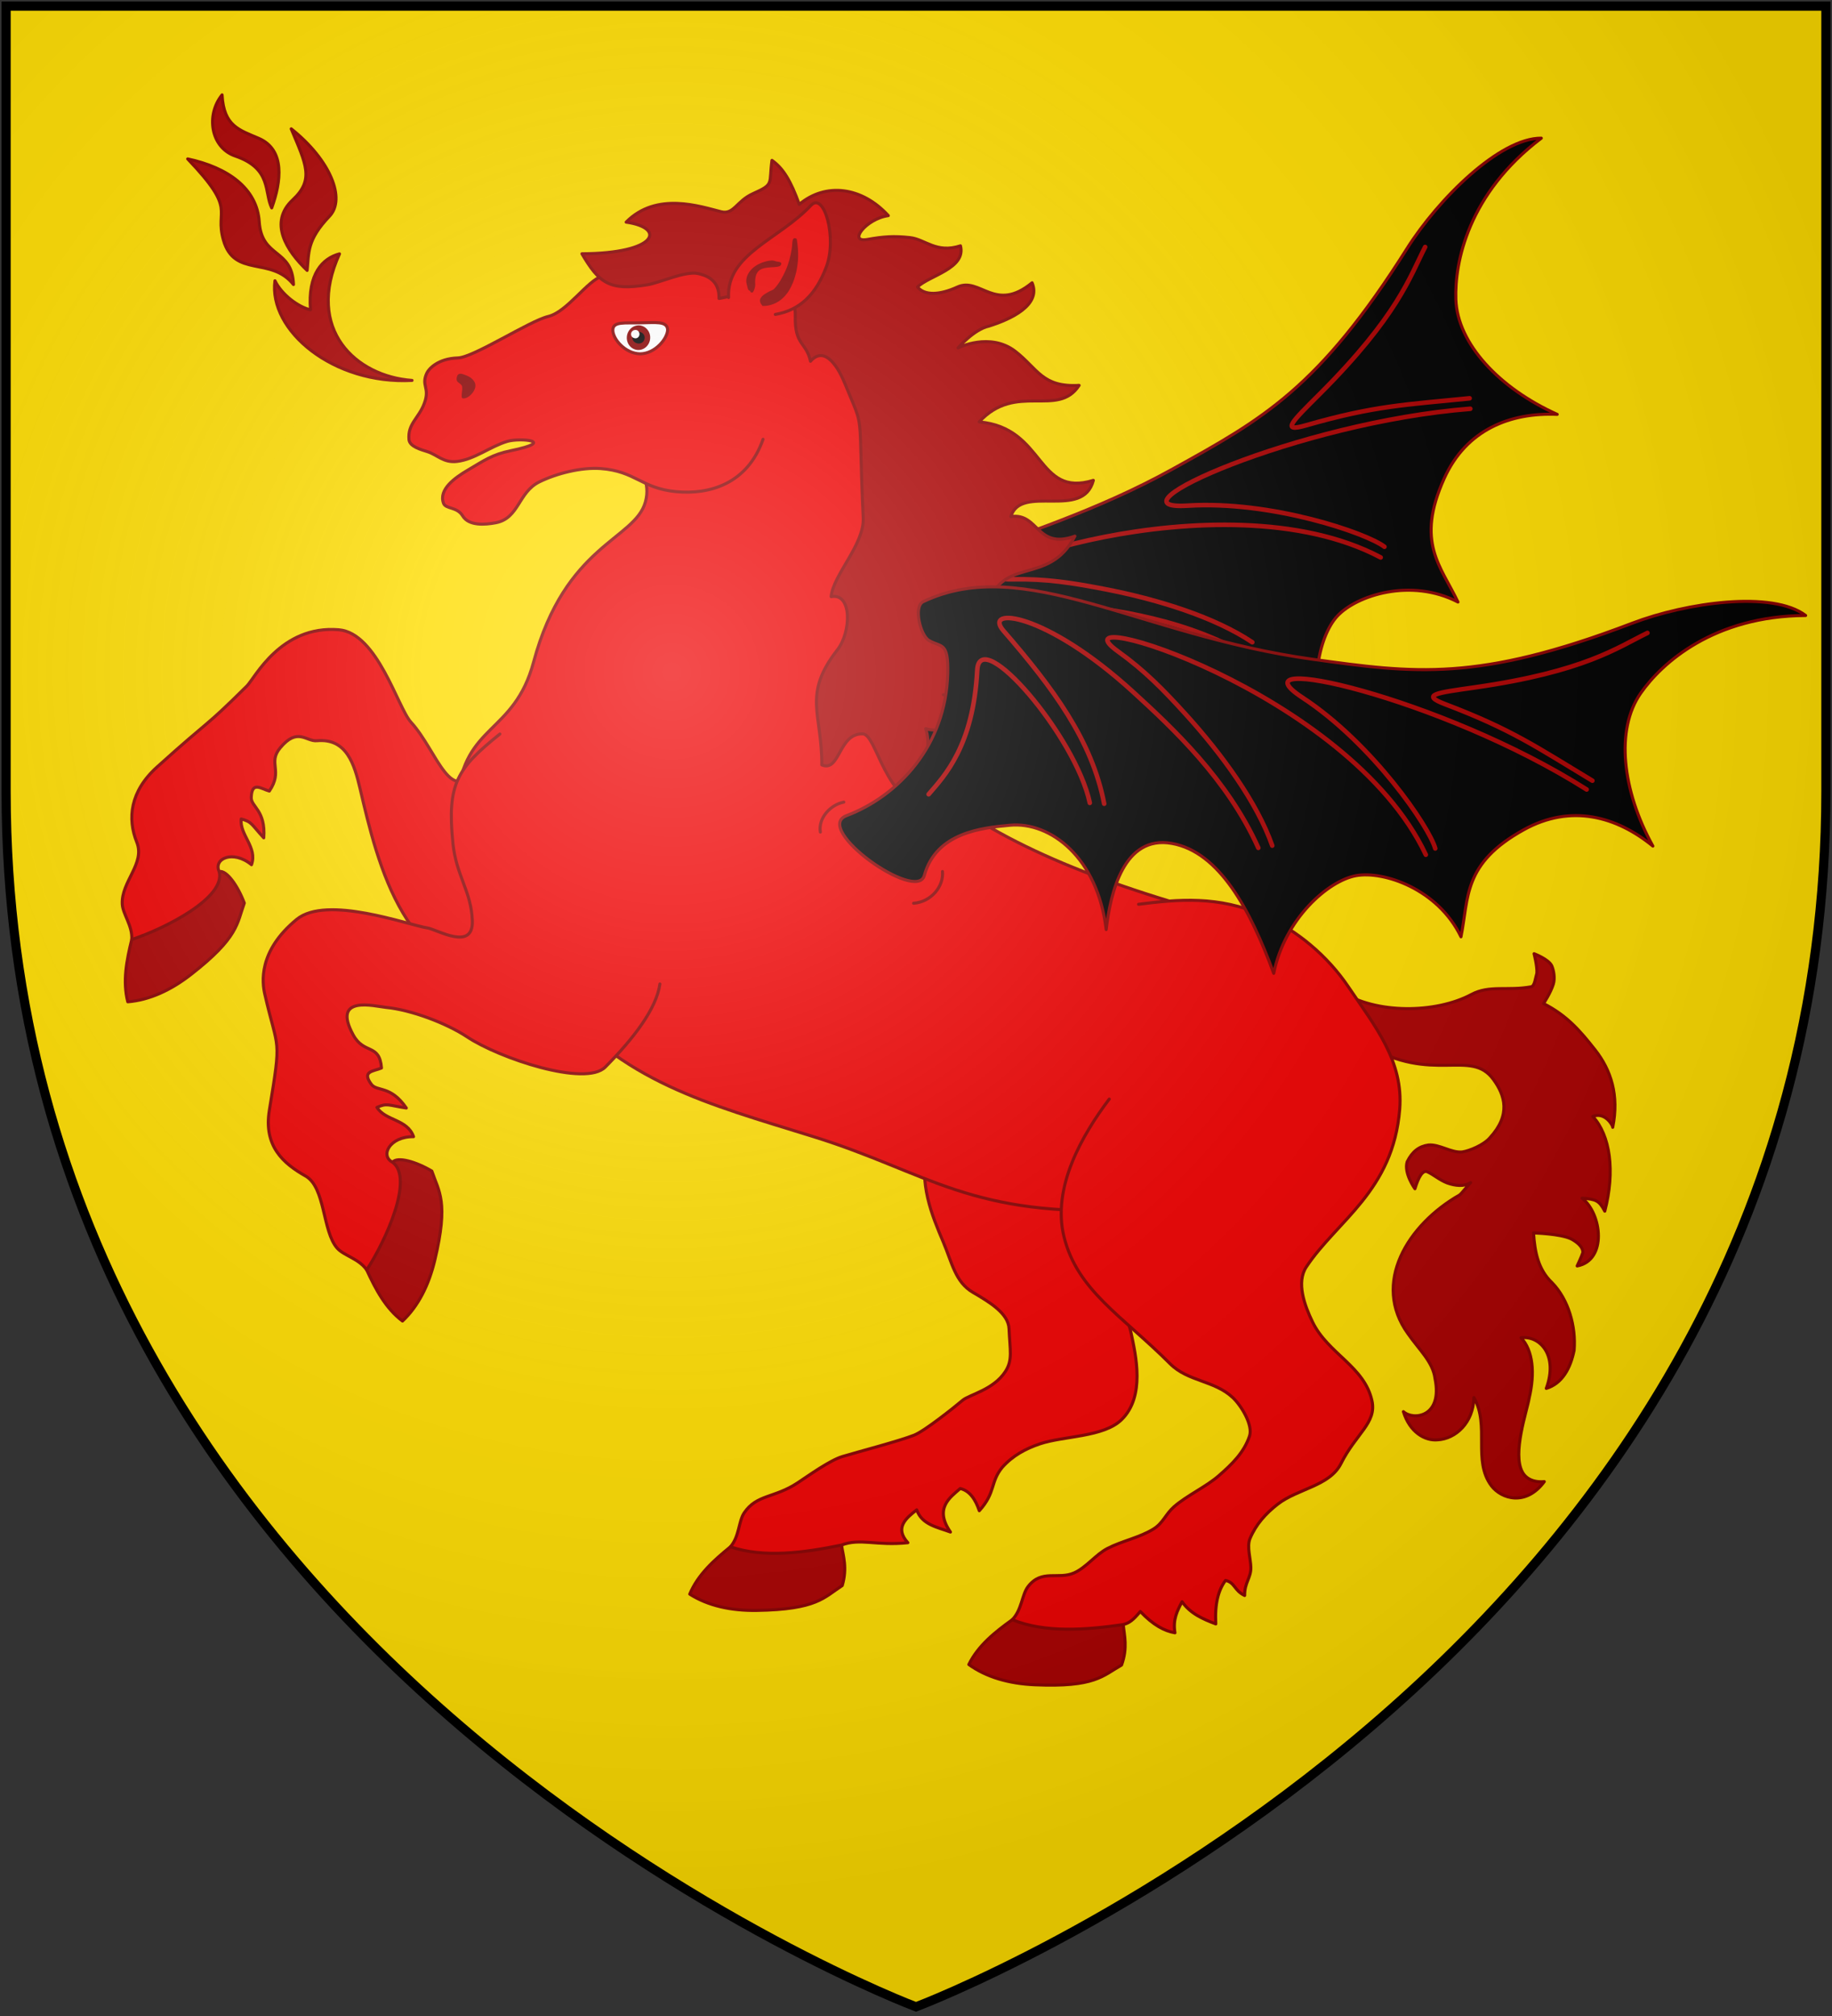 <?xml version="1.0" encoding="UTF-8"?>
<svg xmlns="http://www.w3.org/2000/svg" xmlns:xlink="http://www.w3.org/1999/xlink" width="600" height="660">
<rect width="100%" height="100%" fill="#333333" stroke="none"/>
<defs>
  <radialGradient id="rg" gradientUnits="userSpaceOnUse" cx="220" cy="220" r="405">
    <stop style="stop-color:#fff;stop-opacity:.3" offset="0"/>
    <stop style="stop-color:#fff;stop-opacity:.2" offset=".2"/>
    <stop style="stop-color:#666;stop-opacity:.1" offset=".6"/>
    <stop style="stop-color:#000;stop-opacity:.13" offset="1"/>
  </radialGradient>
  <path id="shield" d="m2,2v257c0,286 298,398 298,398c0,0 298-112 298-398V2z"/>
</defs>
<use xlink:href="#shield" style="fill:#ffdd00"/>
<g id="horse" style="fill:#ee0000;stroke:#880000;stroke-width:1;stroke-linecap:round;stroke-linejoin:round;">
  <use id="wing-right" xlink:href="#wing-left" transform="rotate(-36.831,313.421,253.371)"/>
  <g id="rear-right">
    <path style="fill:#aa0000;" d="m 239.226,506.394 c -5.47,4.45 -10.647,9.103 -13.324,15.49 5.933,3.784 13.49,5.471 21.948,5.339 19.742,-0.308 22.011,-4.263 27.994,-8.144 1.71,-5.77 0.29,-9.758 -0.246,-13.254 -12.336,-3.365 -24.417,-2.45 -36.372,0.57 z"/>
    <path d="m 303.782,375.348 c -3.016,11.925 1.361,22.329 5.15,31.275 2.873,6.785 3.926,13.102 9.697,16.474 5.592,3.268 11.627,6.91 11.842,11.903 0.307,7.133 1.251,10.214 -1.192,13.996 -3.878,6.006 -11.817,7.585 -13.994,9.419 -2.818,2.373 -12.48,10.087 -15.909,11.433 -4.994,1.961 -18.314,5.442 -23.452,6.985 -4.148,1.246 -11.033,6.206 -14.646,8.593 -7.714,5.098 -13.419,3.752 -17.546,9.85 -1.866,2.757 -1.545,7.692 -4.506,11.118 10.968,3.741 24.233,1.933 36.372,-0.57 6.14,-2.352 11.47,0.323 21.73,-0.774 -4.415,-4.858 -0.639,-8.001 2.907,-10.757 1.693,4.899 6.812,5.675 11.048,7.268 -5.426,-7.774 -0.082,-11.369 3.198,-14.246 3.15,0.727 5.007,3.62 6.251,7.268 5.466,-6.036 3.517,-9.388 7.559,-14.246 3.358,-3.759 7.607,-6.084 12.388,-7.679 7.777,-2.594 20.728,-2.145 26.614,-7.852 7.875,-7.636 4.684,-21.204 3.155,-28.368 -2.42,-11.337 -16.789,-34.252 -12.591,-51.469"/>
  </g>
  <g id="front-right">
    <path style="fill:#aa0000;" d="m 43.147,307.58 c -1.685,6.847 -3.013,13.68 -1.301,20.391 7.015,-0.554 14.062,-3.762 20.734,-8.963 15.57,-12.14 14.999,-16.664 17.435,-23.366 -2.112,-5.636 -5.796,-10.846 -8.248,-10.311 -1.836,8.885 -20.898,12.637 -28.62,22.25 z"/>
    <path d="m 156.43,249.761 c -8.4,16.05 -13.142,-3.88 -21.834,-13.333 -4.344,-4.725 -10.969,-29.213 -23.656,-30.258 -19.033,-1.568 -27.475,15.832 -30.093,18.423 -14.656,14.501 -10.748,9.692 -29.414,26.515 -8.853,7.979 -9.741,16.882 -6.629,24.628 2.81,6.993 -5.14,12.902 -4.759,20.256 0.172,3.324 3.401,7.07 3.102,11.588 11.008,-3.623 30.931,-13.765 28.62,-22.25 -1.938,-4.244 4.555,-7.201 10.603,-2.236 2.019,-5.782 -3.958,-9.742 -3.379,-14.975 3.562,0.915 3.309,1.753 7.391,6.172 0.677,-9.081 -4.199,-10.129 -4.097,-13.223 0.182,-5.505 3.279,-2.781 5.925,-2.09 4.6,-6.74 -0.631,-9.131 3.571,-14.159 5.733,-6.86 8.458,-1.993 12.019,-2.319 9.73,-0.89 12.257,7.716 14.127,15.698 5.82,24.845 14.726,63.163 50.992,62.104"/>
  </g>
  <path id="tail" style="fill:#aa0000;" d="m 447.279,342.045 c 22.032,13.009 34.332,1.089 41.818,11.338 3.803,5.206 5.805,11.589 -1.164,19.13 -1.944,2.287 -6.575,4.26 -9.06,4.627 -3.608,0.33 -7.444,-2.608 -11.052,-2.279 -3.014,0.41 -5.283,2.081 -6.953,5.484 -1.163,3.766 2.534,8.826 2.534,8.826 1.192,-3.86 2.542,-6.227 4.084,-5.545 2.078,0.951 3.924,2.655 6.501,3.658 2.607,0.908 5.482,1.28 7.664,-0.108 -0.856,0.767 -2.821,3.46 -3.619,4.038 -17.019,9.697 -28.839,28.94 -16.91,45.41 3.638,5.248 8.184,9.23 8.866,14.7 2.588,12.658 -7.142,13.778 -10.355,10.827 2.05,6.717 7.039,9.598 11.175,9.226 5.977,-0.32 11.748,-5.653 11.909,-13.853 5.286,9.263 -0.477,20.58 5.723,28.888 3.306,4.321 11.308,6.792 17.329,-1.352 -3.608,0.33 -6.069,-1.049 -7.176,-3.144 -3.377,-6.096 1.52,-19.948 2.234,-24.265 1.906,-8.177 1.276,-15.486 -2.682,-19.699 6.122,-0.791 12.28,5.648 8.285,16.583 5.232,-1.581 7.924,-6.628 9.104,-12.45 0.667,-7.837 -1.867,-16.663 -7.193,-22.123 -4.552,-4.293 -5.676,-10.002 -6.097,-16.32 0,0 8.794,0.241 12.291,1.939 1.513,0.777 3.982,2.467 3.871,4.495 -0.378,1.224 -1.866,4.373 -1.866,4.373 9.839,-1.809 8.16,-17.073 1.594,-22.194 4.527,0.367 5.563,0.687 7.45,4.26 3.418,-13.072 1.785,-24.816 -3.931,-31.016 4.015,-1.648 6.676,3.093 6.53,3.563 2.133,-10.581 -0.604,-18.748 -5.704,-25.273 -5.035,-6.402 -9.29,-11.325 -16.95,-15.237 0,0 2.322,-3.511 3.194,-6.335 0.611,-1.977 0.149,-4.491 -0.508,-6.035 -1.077,-2.189 -5.791,-3.954 -5.791,-3.954 0,0 1.09,4.152 0.921,6.368 -0.494,1.6 -0.685,4.223 -1.895,4.468 -7.684,1.409 -13.66,-0.642 -19.562,2.517 -11.617,6.216 -31.313,6.47 -42.692,-1.016 z"/>
  <path id="body" d="m 371.241,395.959 c -53.121,2.931 -67.165,-12.136 -104.845,-23.847 -35.183,-10.935 -62.709,-17.857 -85.932,-46.461 -14.547,-17.918 -32.728,-41.361 -30.631,-64.346 2.222,-24.354 18.565,-20.924 24.916,-44.541 10.363,-38.536 33.171,-40.023 36.622,-52.415 3.559,-12.78 -13.347,-19.53 -12.405,-32.764 1.323,-18.592 3.614,-43.163 21.586,-48.105 19.32,-5.313 45.919,5.304 56.74,21.38 12.632,18.767 17.243,29.001 16.693,51.494 -0.445,18.202 -12.855,43.366 -12.787,61.574 0.062,16.65 9.409,26.695 21.791,37.826 19.686,17.697 51.892,31.98 96.622,43.994 21.374,5.741 20.955,33.223 17.269,53.861 -3.596,20.132 -25.233,41.223 -45.638,42.349 z"/>
  <path id="head" d="m 249.908,143.804 c -5.136,14.73 -17.68,18.187 -28.492,17.153 -11.441,-1.094 -13.249,-6.722 -24.712,-7.559 -6.282,-0.459 -14.409,1.579 -20.06,4.361 -6.974,3.433 -6.611,11.91 -14.246,13.374 -3.579,0.686 -8.864,1.083 -10.876,-2.245 -1.853,-3.064 -5.566,-2.172 -6.277,-4.151 -1.625,-4.522 3.711,-8.317 7.85,-10.757 5.414,-3.191 8.051,-5.171 14.208,-6.431 15.316,-3.135 2.968,-4.295 -1.192,-3.042 -5.568,1.677 -10.725,5.914 -16.504,6.566 -4.363,0.493 -6.385,-2.166 -9.594,-3.198 -2.218,-0.713 -5.87,-1.667 -6.07,-3.988 -0.45,-5.222 3.208,-6.931 5.028,-11.846 1.943,-5.248 -1.158,-5.683 0.837,-9.935 0.589,-1.256 3.504,-4.726 10.165,-4.929 5.151,-0.158 23.446,-12.118 29.604,-13.584 6.114,-1.456 12.796,-11.728 17.573,-13.162 9.333,-2.802 11.153,1.283 19.617,0.17"/>
  <g id="rear-left">
    <path style="fill:#aa0000;" d="m 331.531,530.258 c -5.726,4.116 -11.171,8.452 -14.224,14.669 5.697,4.131 13.14,6.265 21.591,6.637 19.725,0.869 22.226,-2.943 28.429,-6.461 2.051,-5.658 0.871,-9.724 0.544,-13.246 -12.114,-4.094 -24.228,-3.901 -36.341,-1.599 z"/>
    <path d="m 363.293,359.817 c -8.916,11.823 -18.807,28.931 -14.827,45.063 4.357,17.659 19.076,25.881 34.742,41.575 5.852,5.862 14.429,5.409 20.497,11.048 2.789,2.592 6.741,9.039 5.524,12.647 -1.825,5.408 -5.732,9.182 -10.03,12.938 -4.232,3.697 -10.449,6.48 -14.682,10.176 -2.775,2.423 -3.565,5.312 -6.687,7.268 -4.546,2.849 -10.353,3.931 -15.118,6.396 -3.847,1.99 -6.947,6.232 -10.902,7.995 -5.243,2.336 -10.635,-1.336 -15.118,4.506 -2.027,2.641 -2.001,7.587 -5.16,10.83 10.726,4.388 24.075,3.374 36.341,1.599 1.987,-0.533 3.174,-1.383 5.597,-4.288 4.205,4.453 7.907,6.393 11.338,6.978 -0.753,-4.411 0.814,-7.274 2.326,-10.176 2.71,3.881 6.812,5.675 11.048,7.268 -0.36,-6.581 0.846,-11.151 3.198,-14.246 3.15,0.727 2.774,3.279 6.251,4.942 -0.071,-4.188 2.083,-5.711 2.035,-9.158 -0.039,-2.825 -1.372,-6.839 -0.291,-9.449 1.929,-4.656 5.171,-8.255 9.158,-11.339 6.485,-5.016 16.97,-5.898 20.642,-13.228 4.913,-9.808 11.705,-13.332 10.176,-20.497 -2.42,-11.337 -14.426,-15.442 -19.479,-25.875 -2.635,-5.442 -5.38,-12.988 -2.035,-18.025 10.09,-15.193 28.437,-24.862 30.577,-51.586 1.266,-15.815 -7.986,-27.051 -16.864,-40.201 -6.751,-9.999 -16.807,-18.511 -27.858,-23.351 -14.646,-6.414 -27.773,-5.235 -40.805,-3.58"/>
  </g>
  <g id="front-left">
    <path style="fill:#aa0000;" d="m 120.095,415.744 c 2.961,6.4 6.191,12.566 11.719,16.738 5.133,-4.814 8.633,-11.72 10.595,-19.949 4.578,-19.206 1.307,-22.382 -0.976,-29.138 -5.169,-3.083 -11.3,-4.851 -12.881,-2.902 4.115,8.085 -8.429,22.921 -8.456,35.251 z"/>
    <path d="m 163.72,240.301 c -13.995,11.261 -17.374,16.22 -15.381,35.795 1.091,10.717 6.052,15.7 6.353,25.419 0.309,10.009 -11.548,2.762 -14.734,2.272 -6.344,-0.977 -32.944,-10.869 -42.79,-2.8 -12.76,10.457 -11.275,20.854 -10.455,24.446 4.394,19.245 5.574,13.254 1.502,38.05 -1.931,11.76 4.58,17.419 11.849,21.524 6.562,3.707 5.483,18.117 10.373,23.623 2.21,2.489 7.072,3.398 9.66,7.113 6.335,-9.704 15.56,-30.068 8.456,-35.251 -4.164,-2.104 -0.94,-8.468 6.884,-8.368 -2.034,-5.777 -9.175,-5.136 -11.992,-9.585 3.353,-1.51 3.679,-0.697 9.627,0.205 -5.143,-7.515 -9.605,-5.288 -11.458,-7.768 -3.296,-4.413 0.824,-4.22 3.323,-5.332 -0.616,-8.137 -5.689,-4.304 -9.252,-10.817 -7.258,-13.267 7.141,-9.368 10.701,-9.027 8.206,0.787 19.826,5.147 26.652,9.688 10.377,6.905 38.677,16.426 45.205,9.843 9.21,-9.286 16.77,-19.096 17.876,-27.193"/>
  </g>
  <path id="nose" style="fill:#880000;stroke:none;" d="m 151.209,129.31 c 0.019,-0.905 0.292,-1.815 0.147,-2.713 -0.116,-0.717 -0.878,-1.064 -1.418,-1.531 -0.563,-0.487 -0.445,-1.48 -0.135,-2.131 0.302,-0.637 1.178,-0.674 1.816,-0.444 1.626,0.588 2.907,1.052 3.763,2.525 1.22,2.1 -1.312,4.984 -3.058,5.361 -1.084,0.234 -1.135,-0.125 -1.116,-1.069 z"/>
  <path id="mane" style="fill:#aa0000;" d="m 236.166,69.32 c 4.207,1.042 5.003,-3.489 10.462,-5.928 7.097,-3.171 5.138,-3.071 6.201,-10.89 3.695,2.615 6.164,6.715 8.937,14.408 8.639,-7.257 20.522,-5.787 29.165,3.682 -7.283,0.996 -13.427,9.004 -6.818,7.802 5.223,-0.95 8.675,-1.176 13.927,-0.607 4.998,0.555 8.565,5.269 16.529,2.69 1.857,7.476 -10.204,9.686 -14.07,13.473 2.26,2.836 7.176,2.718 13.07,0.018 7.451,-3.413 12.309,8.616 24.454,-1.388 3.069,7.254 -6.871,11.909 -14.169,14.196 -4.891,1.061 -10.068,7.112 -10.068,7.112 0,0 10.452,-5.279 18.77,1.155 7.313,5.657 8.797,11.843 20.868,11.121 -6.997,10.768 -20.713,-1.152 -32.721,11.961 21.693,1.923 18.612,24.928 37.383,19.137 -3.412,13.084 -23.699,1.058 -27.027,11.855 9.224,-1.32 8.323,10.957 20.983,6.41 -8.445,16.376 -23.684,6.446 -28.274,22.32 10.427,0.522 20.62,-5.698 24.198,9.801 -15.005,-8.555 -18.857,7.302 -30.627,5.43 13.353,4.46 5.902,10.499 17.055,9.052 -5.354,8.686 -20.075,5.84 -25.434,5.312 6.105,1.504 11.456,12.048 11.041,17.388 -3.163,-8.154 -13.093,-4.787 -16.824,-6.271 3.07,9.492 -5.08,16.421 1.361,26.414 -14.934,-2.335 -17.318,-24.559 -21.961,-24.712 -7.973,-0.263 -7.424,12.65 -13.424,10.16 0.112,-16.745 -6.44,-22.896 5.134,-37.715 4.492,-5.751 4.852,-18.667 -2.07,-17.374 0.645,-7.13 10.897,-17.087 10.499,-25.758 -1.71,-37.285 0.671,-27.709 -6.025,-44.057 -2.894,-7.066 -7.162,-11.958 -11.237,-7.242 -1.421,-6.439 -5.233,-5.128 -4.979,-14.839 0.221,-8.456 -8.136,-15.436 -15.682,-10.175 -2.653,1.85 -0.979,2.955 -9.302,4.462 0.063,-4 -1.559,-7.033 -6.908,-8.176 -4.149,-0.887 -12.516,3.022 -16.539,3.683 -12.542,2.062 -15.841,-0.631 -21.447,-10.147 24.697,-0.102 27.655,-8.479 14.481,-10.356 9.989,-10.109 24.258,-5.101 31.09,-3.409 z"/>
  <g id="ear">
    <path d="m 238.613,97.399 c -0.658,-14.293 16.401,-18.874 27.02,-30.197 4.295,-4.515 8.55,10.675 5.028,20.096 -3.41,9.124 -8.649,14.237 -16.73,15.64"/>
    <path style="fill:#880000;stroke:none;" d="m 245.52,95.158 c -0.627,-0.106 -0.671,-1.082 -0.86,-1.694 -0.182,-0.588 -0.277,-1.212 -0.233,-1.825 0.067,-0.916 0.405,-1.801 0.945,-2.549 0.302,-0.418 0.629,-0.821 1.004,-1.172 0.641,-0.601 1.38,-1.106 2.169,-1.495 0.748,-0.368 1.536,-0.659 2.346,-0.862 0.591,-0.148 1.201,-0.243 1.808,-0.285 0.543,-0.037 1.06,0.174 1.576,0.317 0.522,0.145 1.248,0.051 1.546,0.503 0.215,0.326 -0.147,0.924 -0.517,1.05 -1.206,0.408 -2.53,0.283 -3.792,0.447 -0.851,0.11 -1.73,0.231 -2.481,0.68 -0.402,0.241 -0.746,0.566 -1.002,0.961 -0.585,0.901 -0.693,2.008 -0.728,3.054 -0.016,0.473 0.103,0.959 0.009,1.419 -0.14,0.688 -0.315,1.41 -0.74,1.968 -0.139,0.182 -0.46,0.096 -0.663,0.009 -0.2,-0.086 -0.172,-0.49 -0.387,-0.526 z m 4.01,4.713 c -0.537,-0.579 -0.849,-1.482 -0.432,-2.219 0.61,-1.078 1.785,-1.628 2.817,-2.217 0.555,-0.317 1.254,-0.46 1.685,-0.925 1.593,-1.721 2.731,-3.831 3.693,-5.97 1.044,-2.319 1.662,-4.805 2.046,-7.314 0.136,-0.885 0.077,-1.799 0.294,-2.667 0.066,-0.266 0.374,-0.649 0.653,-0.586 0.269,0.061 0.619,0.021 0.679,0.409 0.296,1.904 0.484,3.827 0.427,5.747 -0.085,2.806 -0.602,5.608 -1.628,8.231 -0.714,1.826 -1.692,3.589 -3.095,4.968 -0.933,0.917 -2.024,1.68 -3.249,2.16 -1.16,0.455 -2.405,0.743 -3.646,0.674 -0.126,-0.007 -0.159,-0.197 -0.244,-0.29 z"/>
  </g>
  <g id="eye">
    <path style="fill:#ffffff;" d="m 200.707,108.118 c 0.035,2.887 4.047,7.663 8.954,7.721 4.917,-0.047 8.931,-4.99 9.002,-7.866 -0.13,-3.003 -4.148,-2.333 -9.065,-2.286 -4.928,0.153 -8.915,-0.562 -8.891,2.431 z"/>
    <path style="fill:#880000;stroke:none;" d="m 205.309,110.175 a 3.858,4.027 5.652 0 0 3.41,4.396 3.858,4.027 5.652 0 0 4.205,-3.642 3.858,4.027 5.652 0 0 -3.409,-4.396 3.858,4.027 5.652 0 0 -4.205,3.642 z"/>
    <path style="fill:#000000;stroke:none;" d="m 209.411,108.659 c 0.952,0.094 1.83,0.929 1.715,2.092 -0.115,1.163 -1.14,1.809 -2.092,1.715 -1.163,-0.115 -2.042,-0.95 -1.927,-2.113 0.115,-1.163 1.14,-1.809 2.304,-1.694 z"/>
    <path style="fill:#ffffff;stroke:none;" d="m 208.3,108.015 c 0.635,0.063 1.206,0.76 1.133,1.5 -0.084,0.846 -0.771,1.312 -1.405,1.249 -0.846,-0.084 -1.428,-0.675 -1.345,-1.521 0.073,-0.74 0.771,-1.312 1.617,-1.228 z"/>
  </g>
  <g id="wing-left">
    <path style="fill:#000000;" d="m 302.725,286.611 c 3.876,-14.101 18.929,-15.604 28.107,-16.445 13.24,-1.213 28.66,10.635 31.454,34.154 1.408,-12.122 5.785,-30.971 21.482,-28.203 15.566,2.745 25.717,21.722 33.389,42.541 3.6,-17.891 17.874,-30.33 26.942,-31.977 9.068,-1.647 26.842,4.338 34.387,20.005 2.6,-12.853 0.533,-23.96 20.577,-35.049 15.471,-8.559 30.422,-4.336 42.269,5.357 -10.08,-18.212 -12.275,-38.119 -4.027,-49.992 6.952,-10.007 24.015,-25.351 54.059,-25.504 -10.857,-8.239 -39.029,-4.251 -56.786,2.528 -50.655,19.338 -71.365,16.415 -104.802,11.785 -56.684,-7.848 -94.347,-34.52 -127.405,-18.847 -3.315,1.571 -0.898,11.097 1.863,12.709 4.059,2.37 6.419,0.287 6.153,10.836 -0.597,23.615 -16.18,40.086 -33.139,46.517 -11.18,4.239 23.01,28.564 25.478,19.584 z"/>
    <path style="fill:none;" d="m 299.205,295.71 c 5.756,-0.42 9.924,-5.503 9.461,-10.401 m -39.992,-12.909 c -0.747,-4.501 3.215,-8.921 7.685,-9.803"/>
    <path style="fill:none;stroke:#aa0000;stroke-width:1.5;" d="m 521.526,255.586 c -18.12,-10.905 -26.273,-16.708 -48.204,-25.04 -8.214,-3.12 -2.809,-3.713 9.744,-5.511 35.939,-5.149 46.735,-13.088 56.491,-17.825 m -69.5,70.563 c -1.893,-6.951 -20.504,-34.332 -43.54,-49.43 -23.721,-15.547 45.146,-0.262 93.131,30.122 m -102.975,18.383 c -4.886,-13.93 -16.267,-29.742 -28.496,-43.176 -7.175,-7.882 -13.227,-14.096 -22.021,-20.411 -23.037,-16.543 75.41,12.682 100.82,66.564 m -105.345,-16.692 c -4.008,-20.834 -16.776,-37.927 -32.993,-56.655 -6.798,-7.851 13.562,-6.366 42.529,20.1 12.779,11.676 30.842,28.486 40.95,50.998 m -107.973,-17.549 c 5.228,-6.038 14.615,-15.863 15.916,-40.644 0.784,-14.946 32.272,21.734 36.864,43.47"/>
  </g>
  <path id="fire" style="fill:#aa0000;" d="m 90.052,91.912 c 2.168,4.494 7.536,8.57 11.65,9.529 -0.973,-11.709 3.928,-16.886 9.487,-18.329 -11.326,24.784 5.398,40.133 23.757,41.43 -25.841,1.383 -47.036,-16.38 -44.894,-32.63 z m 10.536,-3.389 c 0.64,-5.813 -0.183,-9.869 7.333,-17.745 5.379,-5.636 0.336,-18.361 -12.538,-28.597 4.837,11.583 7.611,16.611 0.496,23.237 -7.968,7.421 -2.03,16.685 4.709,23.105 z m -11.598,-20.464 c -2.501,-4.987 0.102,-12.866 -11.914,-16.97 -8.144,-2.781 -9.652,-13.465 -4.345,-20.023 0.553,10.273 5.629,11.481 12.023,14.236 8.726,3.76 7.33,14.235 4.236,22.756 z m -27.514,-16.03 c 16.462,17.235 8.722,16.122 11.706,26.592 3.534,12.398 15.57,5.227 22.938,14.526 -0.418,-11.941 -10.425,-8.461 -11.227,-20.574 -0.719,-10.865 -10.189,-17.721 -23.418,-20.544 z"/>
</g>
<use id="shine" xlink:href="#shield" style="fill:url(#rg);stroke:#000000;stroke-width:3;"/>
</svg>
